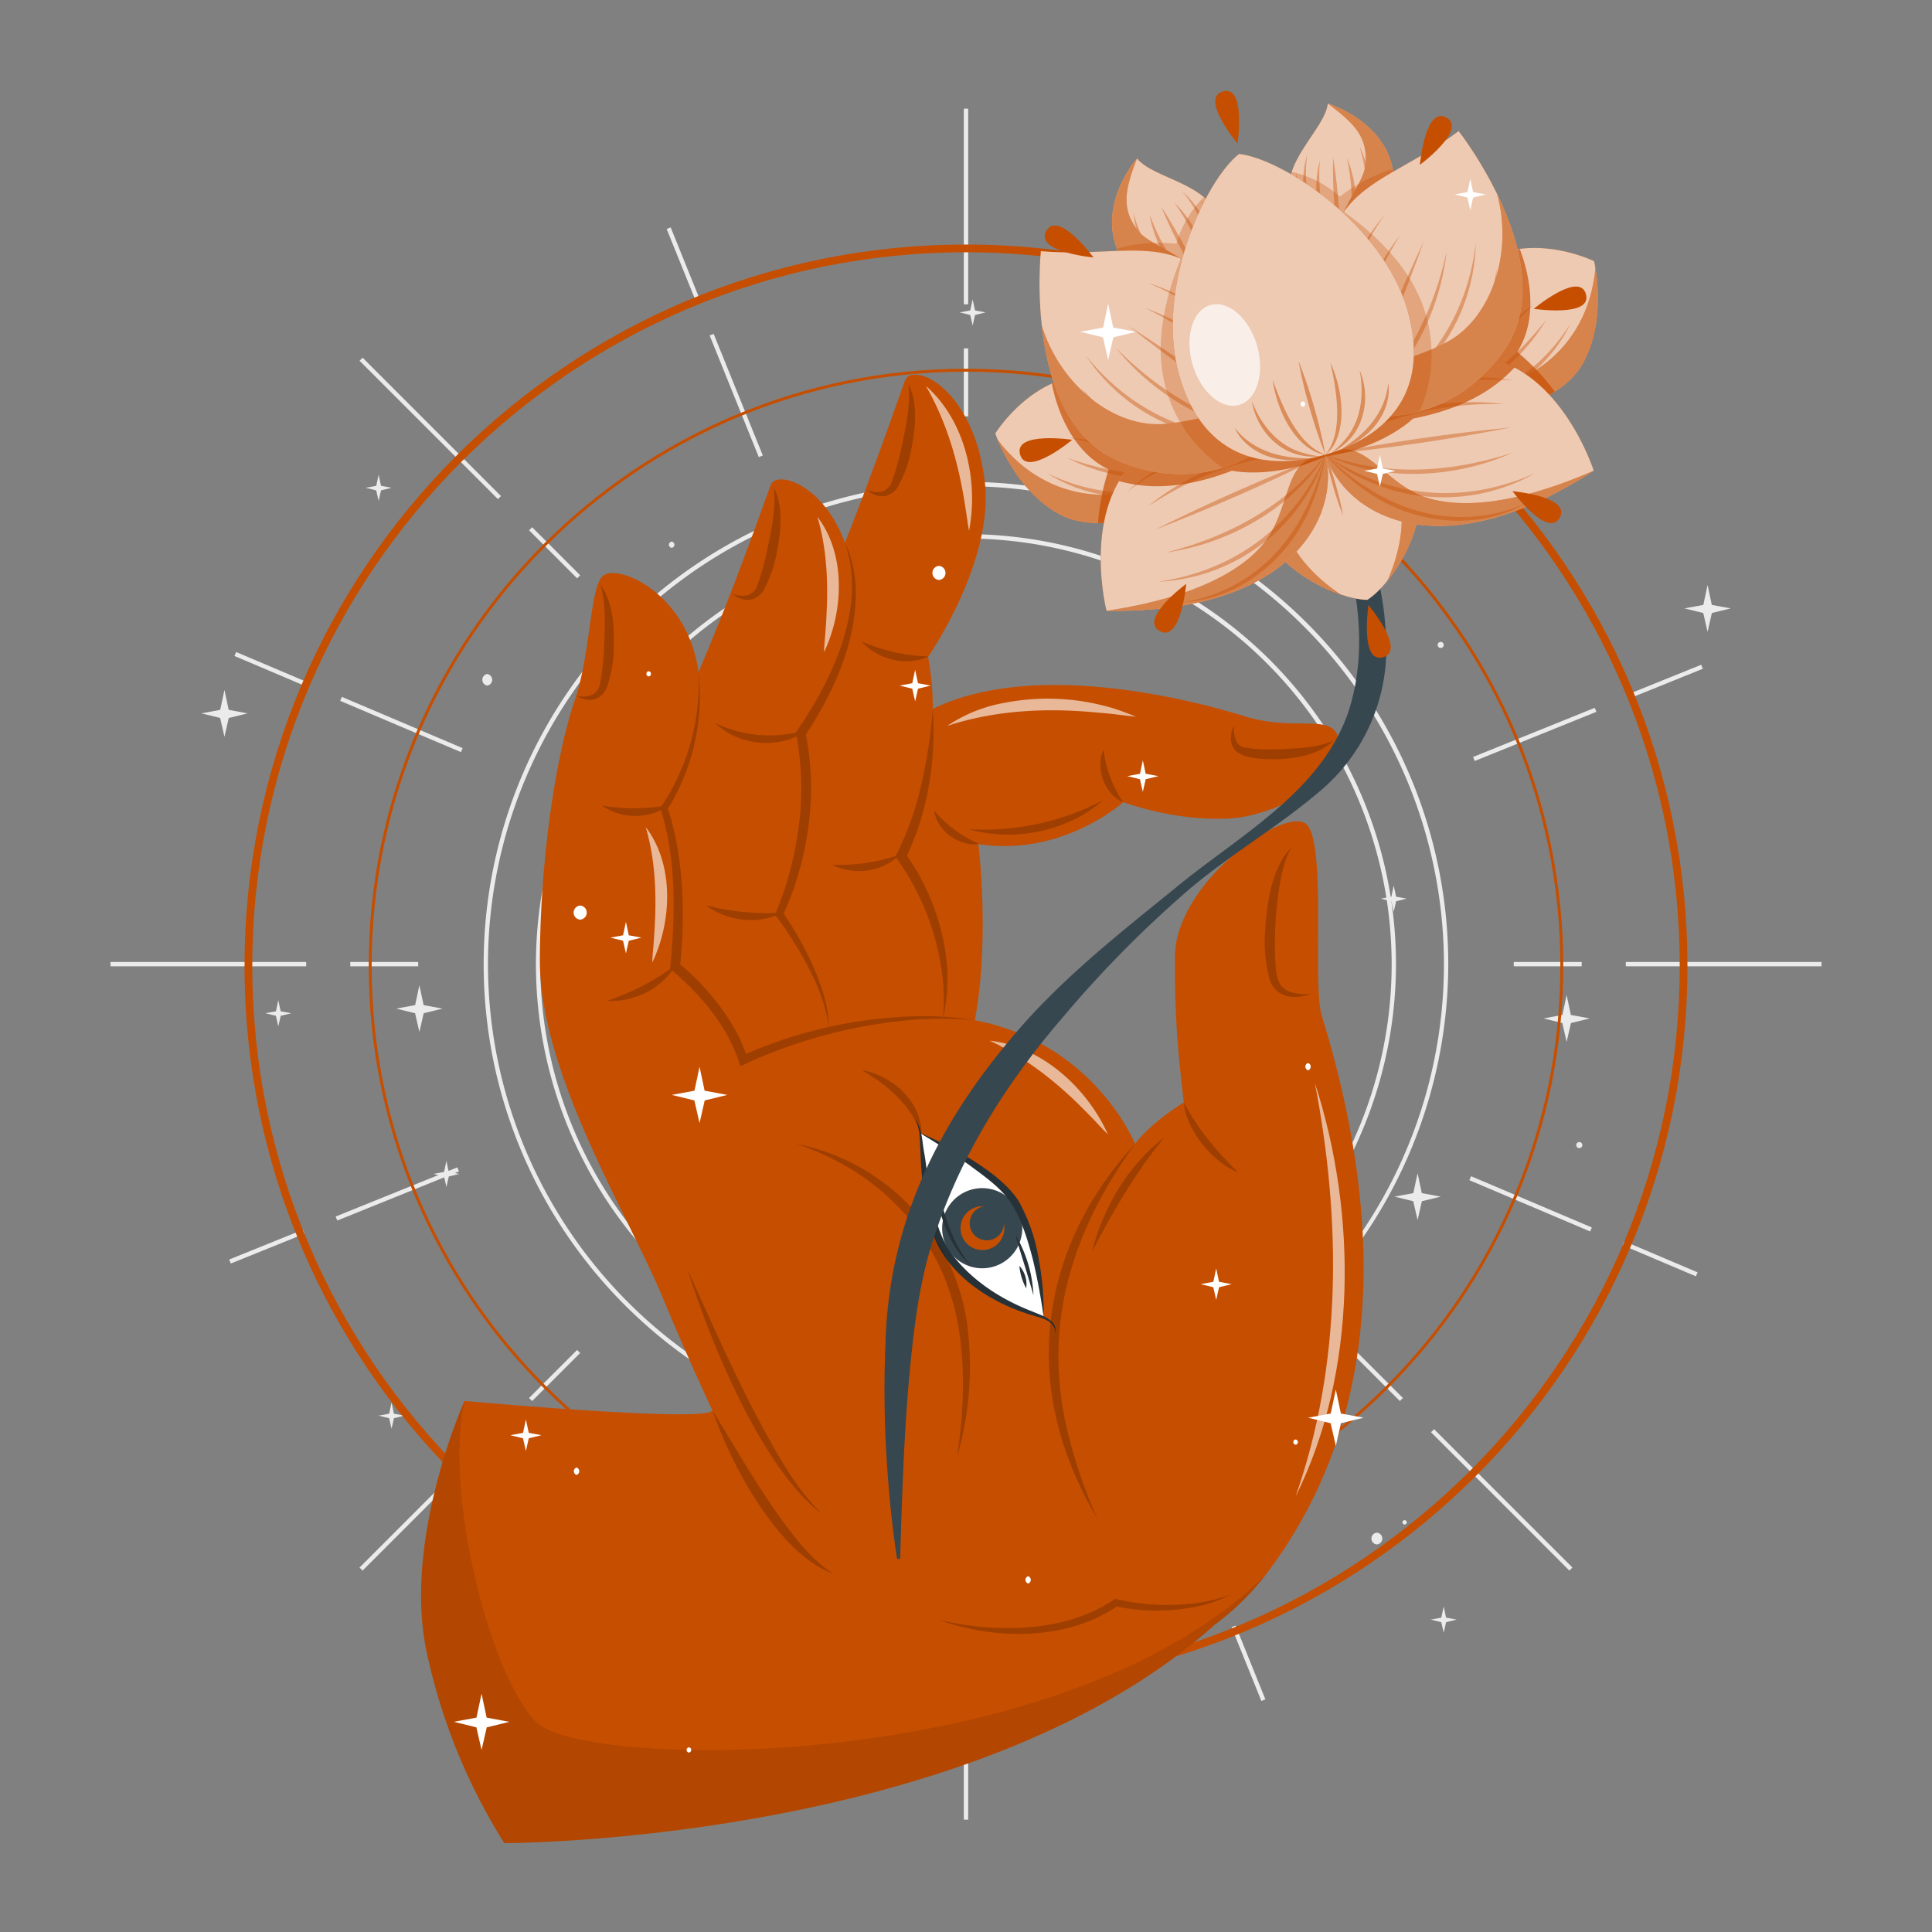 <svg xmlns="http://www.w3.org/2000/svg" viewBox="0 0 500 500"><rect x="0" y="0" width="500" height="500" fill="#808080" stroke="none"/><g id="freepik--background-complete--inject-445"><path d="M250,374.34A124.82,124.82,0,1,1,374.81,249.52,125,125,0,0,1,250,374.34Zm0-248.51A123.7,123.7,0,1,0,373.69,249.52,123.83,123.83,0,0,0,250,125.83Z" style="fill:#ebebeb"></path><path d="M250,360.81A111.29,111.29,0,1,1,361.28,249.52,111.41,111.41,0,0,1,250,360.81Zm0-221.45A110.17,110.17,0,1,0,360.16,249.52,110.28,110.28,0,0,0,250,139.36Z" style="fill:#ebebeb"></path><rect x="176.34" y="58.3" width="1.12" height="20.59" transform="translate(-12.81 71.26) rotate(-22)" style="fill:#ebebeb"></rect><rect x="189.97" y="85.36" width="1.12" height="33.96" transform="translate(-24.46 78.83) rotate(-22)" style="fill:#ebebeb"></rect><rect x="69.81" y="162.98" width="1.12" height="20.59" transform="translate(-116.62 170.35) rotate(-67)" style="fill:#ebebeb"></rect><rect x="103.32" y="170.52" width="1.12" height="33.96" transform="translate(-109.3 209.86) rotate(-67)" style="fill:#ebebeb"></rect><rect x="58.78" y="322.06" width="20.59" height="1.12" transform="translate(-115.83 49.37) rotate(-22)" style="fill:#ebebeb"></rect><rect x="85.84" y="308.43" width="33.96" height="1.12" transform="translate(-108.26 61.02) rotate(-22)" style="fill:#ebebeb"></rect><rect x="163.46" y="428.59" width="20.59" height="1.12" transform="translate(-289.17 421.41) rotate(-67)" style="fill:#ebebeb"></rect><rect x="171" y="395.09" width="33.96" height="1.12" transform="translate(-249.67 414.09) rotate(-67)" style="fill:#ebebeb"></rect><rect x="322.54" y="420.16" width="1.12" height="20.59" transform="translate(-137.72 152.38) rotate(-22)" style="fill:#ebebeb"></rect><rect x="308.91" y="379.73" width="1.12" height="33.96" transform="translate(-126.08 144.82) rotate(-22)" style="fill:#ebebeb"></rect><rect x="429.07" y="315.48" width="1.12" height="20.59" transform="translate(-38.11 593.96) rotate(-67)" style="fill:#ebebeb"></rect><rect x="395.56" y="294.57" width="1.12" height="33.96" transform="translate(-45.44 554.45) rotate(-67)" style="fill:#ebebeb"></rect><rect x="420.64" y="175.86" width="20.59" height="1.12" transform="translate(-34.71 174.27) rotate(-22)" style="fill:#ebebeb"></rect><rect x="380.21" y="189.5" width="33.96" height="1.12" transform="translate(-42.28 162.63) rotate(-22)" style="fill:#ebebeb"></rect><rect x="315.95" y="69.34" width="20.59" height="1.12" transform="translate(134.43 342.9) rotate(-67)" style="fill:#ebebeb"></rect><rect x="295.05" y="102.84" width="33.96" height="1.12" transform="translate(94.93 350.22) rotate(-67)" style="fill:#ebebeb"></rect><rect x="249.44" y="28.12" width="1.12" height="50.64" style="fill:#ebebeb"></rect><rect x="249.44" y="90.17" width="1.12" height="17.58" style="fill:#ebebeb"></rect><rect x="110.79" y="85.55" width="1.12" height="50.64" transform="translate(-45.78 111.21) rotate(-45)" style="fill:#ebebeb"></rect><rect x="142.98" y="134.27" width="1.12" height="17.58" transform="translate(-59.12 143.4) rotate(-45)" style="fill:#ebebeb"></rect><rect x="28.6" y="248.96" width="50.64" height="1.12" style="fill:#ebebeb"></rect><rect x="90.65" y="248.96" width="17.58" height="1.12" style="fill:#ebebeb"></rect><rect x="86.03" y="387.61" width="50.64" height="1.12" transform="translate(-241.87 192.43) rotate(-45)" style="fill:#ebebeb"></rect><rect x="134.75" y="355.42" width="17.58" height="1.12" transform="translate(-209.68 205.76) rotate(-45)" style="fill:#ebebeb"></rect><rect x="249.44" y="420.29" width="1.12" height="50.64" style="fill:#ebebeb"></rect><rect x="249.44" y="391.29" width="1.12" height="17.58" style="fill:#ebebeb"></rect><rect x="388.09" y="362.85" width="1.12" height="50.64" transform="translate(-160.65 388.51) rotate(-45)" style="fill:#ebebeb"></rect><rect x="355.9" y="347.19" width="1.12" height="17.58" transform="translate(-147.31 356.32) rotate(-45)" style="fill:#ebebeb"></rect><rect x="420.76" y="248.96" width="50.64" height="1.12" style="fill:#ebebeb"></rect><rect x="391.76" y="248.96" width="17.58" height="1.12" style="fill:#ebebeb"></rect><rect x="363.33" y="110.31" width="50.64" height="1.12" transform="translate(35.44 307.29) rotate(-45)" style="fill:#ebebeb"></rect><rect x="347.67" y="142.5" width="17.58" height="1.12" transform="translate(3.24 293.96) rotate(-45)" style="fill:#ebebeb"></rect><circle cx="250" cy="249.52" r="2.55" style="fill:#ebebeb"></circle><polygon points="399.46 263.57 404.35 262.67 405.44 257.51 406.54 262.67 411.43 263.57 406.56 264.76 405.44 269.64 404.33 264.76 399.46 263.57" style="fill:#ebebeb"></polygon><polygon points="140.5 372.43 145.39 371.52 146.49 366.37 147.58 371.52 152.47 372.43 147.6 373.62 146.49 378.5 145.37 373.62 140.5 372.43" style="fill:#ebebeb"></polygon><polygon points="52.1 184.61 56.99 183.71 58.09 178.55 59.18 183.71 64.07 184.62 59.2 185.81 58.09 190.68 56.97 185.81 52.1 184.61" style="fill:#ebebeb"></polygon><polygon points="435.93 157.45 440.82 156.55 441.92 151.39 443.01 156.55 447.9 157.45 443.03 158.65 441.92 163.52 440.8 158.65 435.93 157.45" style="fill:#ebebeb"></polygon><polygon points="360.88 309.68 365.77 308.78 366.87 303.62 367.96 308.78 372.85 309.69 367.98 310.88 366.87 315.75 365.75 310.88 360.88 309.68" style="fill:#ebebeb"></polygon><polygon points="102.55 261.03 107.44 260.12 108.54 254.97 109.63 260.12 114.53 261.03 109.65 262.22 108.54 267.09 107.42 262.22 102.55 261.03" style="fill:#ebebeb"></polygon><polygon points="112.19 303.8 114.92 303.3 115.53 300.42 116.14 303.3 118.88 303.81 116.15 304.47 115.53 307.19 114.91 304.47 112.19 303.8" style="fill:#ebebeb"></polygon><polygon points="370.28 419.15 373.01 418.64 373.63 415.76 374.24 418.64 376.97 419.15 374.25 419.82 373.63 422.54 373 419.82 370.28 419.15" style="fill:#ebebeb"></polygon><polygon points="248.37 80.85 251.1 80.34 251.72 77.46 252.33 80.34 255.06 80.85 252.34 81.52 251.72 84.24 251.09 81.52 248.37 80.85" style="fill:#ebebeb"></polygon><polygon points="97.99 366.37 100.72 365.86 101.33 362.98 101.94 365.86 104.68 366.37 101.96 367.03 101.33 369.76 100.71 367.03 97.99 366.37" style="fill:#ebebeb"></polygon><polygon points="94.64 126.24 97.38 125.73 97.99 122.85 98.6 125.73 101.33 126.24 98.61 126.91 97.99 129.63 97.36 126.91 94.64 126.24" style="fill:#ebebeb"></polygon><polygon points="357.35 232.57 360.08 232.07 360.69 229.18 361.31 232.07 364.04 232.57 361.32 233.24 360.69 235.96 360.07 233.24 357.35 232.57" style="fill:#ebebeb"></polygon><polygon points="68.68 262.22 71.41 261.72 72.02 258.83 72.64 261.72 75.37 262.23 72.65 262.89 72.02 265.61 71.4 262.89 68.68 262.22" style="fill:#ebebeb"></polygon><path d="M379.74,104.33a.8.8,0,0,0,0-1.59A.8.8,0,0,0,379.74,104.33Z" style="fill:#ebebeb"></path><path d="M408.72,297.14a.79.79,0,0,0,0-1.58A.79.79,0,0,0,408.72,297.14Z" style="fill:#ebebeb"></path><path d="M173.83,141.77a.8.8,0,0,0,0-1.59A.8.8,0,0,0,173.83,141.77Z" style="fill:#ebebeb"></path><path d="M372.85,167.7a.79.79,0,0,0,0-1.58A.79.79,0,0,0,372.85,167.7Z" style="fill:#ebebeb"></path><path d="M327.38,221.25a.56.56,0,0,0,0-1.12A.56.56,0,0,0,327.38,221.25Z" style="fill:#ebebeb"></path><path d="M266.63,115.16a.56.56,0,0,0,0-1.12A.56.56,0,0,0,266.63,115.16Z" style="fill:#ebebeb"></path><path d="M363.51,394.54a.56.56,0,0,0,0-1.12A.56.56,0,0,0,363.51,394.54Z" style="fill:#ebebeb"></path><path d="M126.1,177.43a1.52,1.52,0,0,0,0-3A1.52,1.52,0,0,0,126.1,177.43Z" style="fill:#ebebeb"></path><path d="M356.33,399.7a1.53,1.53,0,0,0,0-3.05A1.53,1.53,0,0,0,356.33,399.7Z" style="fill:#ebebeb"></path></g><g id="freepik--Circles--inject-445"><path d="M250,436.71C147.05,436.71,63.29,353,63.29,250S147.05,63.29,250,63.29,436.71,147.05,436.71,250,353,436.71,250,436.71Zm0-371.42C148.15,65.29,65.29,148.15,65.29,250S148.15,434.71,250,434.71,434.71,351.85,434.71,250,351.85,65.29,250,65.29Z" style="fill:#C64E00"></path><path d="M250,404.57c-85.23,0-154.57-69.34-154.57-154.57S164.77,95.43,250,95.43,404.57,164.77,404.57,250,335.23,404.57,250,404.57Zm0-308.39c-84.82,0-153.82,69-153.82,153.82s69,153.82,153.82,153.82,153.82-69,153.82-153.82S334.82,96.18,250,96.18Z" style="fill:#C64E00"></path></g><g id="freepik--Hand--inject-445"><path d="M184.39,365c-1.12,3.29-64.19-2.44-64.19-2.44s-16.06,35.83-9.75,65.07A152.38,152.38,0,0,0,130.52,477s120.49.13,183.66-56.35L184.39,365" style="fill:#C64E00"></path><path d="M204.19,271.77s6.51-63.46,28.51-82.57,65.28-11.29,89.52-3.8c13.74,4.25,23.46-1.54,24.39,6.83s-15.09,19-29,19.63-26.9-4.26-26.9-4.26-15.81,14.26-37.51,10.85c0,0,3.44,27.28-1.69,49.29Z" style="fill:#C64E00"></path><path d="M243,267s7.16-22.94-9.76-45.4c0,0,12-24.21,6.95-51.61,0,0,17.28-24.86,14.65-45.7C251.73,99.91,236,93.53,234.19,98.53s-16.17,46.8-28.13,71c-13.76,27.83-13.85,46.85-10.9,68.24s13.52,43.71,13.52,43.71Z" style="fill:#C64E00"></path><path d="M212.66,277.25c5.58-12.61-2.07-25.83-10.95-40.71,0,0,11.36-22.12,5.58-46.71,0,0,16.61-22.82,13.43-41.55C217,126.39,201.09,121,199.43,125.56s-14.93,42.59-26.24,64.69c-13,25.41-12.61,42.57-9.09,61.79s14.67,39.09,14.67,39.09Z" style="fill:#C64E00"></path><path d="M202,400.2c26,45.78,96.22,45.88,125.64,7.24,31.62-41.54,30-94,14.47-144.45-2.56-8.31,1.24-44.43-3.93-49.6s-33.89,14.67-34.1,34.1,1.66,31.41,2.28,37.82c0,0-8.48,5.16-12.61,10.74,0,0-22.73-57-101.47-21.7a81.85,81.85,0,0,0-17.56-24.17s2.68-23.77-2.89-40.92c0,0,12.39-19.22,8.47-38s-21.49-25.83-24.59-21.9-2.9,20-7,32-8.77,37-9,66.6,22.82,66.07,32.12,88.6S194.55,387.08,202,400.2Z" style="fill:#C64E00"></path><path d="M238.13,293.23c1,5.54-.29,22,7.6,32.14S270.1,341,270.1,341s-.62-22.49-8-30.46S238.13,293.23,238.13,293.23Z" style="fill:#fff"></path><path d="M264.23,320.48a10.37,10.37,0,1,1-7.4-12.65A10.36,10.36,0,0,1,264.23,320.48Z" style="fill:#37474f"></path><path d="M259.81,316.69a5.67,5.67,0,1,1-5.09-4.5,4.43,4.43,0,1,0,5.09,4.5Z" style="fill:#C64E00"></path><path d="M236.78,289.6c1.9,2.47,1.85,5.75,2.39,8.69s.79,6,1.27,8.93c1,5.74,2.17,11.81,5.42,16.68,5.18,7.2,12.95,12.27,21.21,15.47,2.57,1.11,6.75,2.19,6.06,5.84.18-3.57-3.81-4.09-6.39-4.95-11.49-3.5-23.27-11.51-26.16-23.82a90.27,90.27,0,0,1-2.35-18.06c-.25-3,.08-6.1-1.45-8.78Z" style="fill:#263238"></path><path d="M238.13,293.23a88.24,88.24,0,0,1,13.74,7.14c4.4,2.86,8.73,5.93,11.73,10.42a46.14,46.14,0,0,1,5.17,14.77A75.5,75.5,0,0,1,270.1,341a148.79,148.79,0,0,0-2.81-15.1c-1.26-4.84-2.75-9.81-5.34-14.07s-7-7.25-10.93-10.19c-4.15-3-8.48-5.72-12.89-8.39Z" style="fill:#263238"></path><path d="M241.12,300.63c2.08,8.27,3.42,17.08,8.22,24.31a19.85,19.85,0,0,0,2.24,2.94c-7.7-6.7-9.43-17.61-10.46-27.25Z" style="fill:#263238"></path><path d="M262.74,319.46a33.85,33.85,0,0,1,4.72,15.76c-1.47-5.31-3.2-10.44-4.72-15.76Z" style="fill:#263238"></path><path d="M263.82,327.6a7.16,7.16,0,0,1,1.76,5.8,14.34,14.34,0,0,1-1.76-5.8Z" style="fill:#263238"></path><g style="opacity:0.2"><path d="M293.77,296.05c-15.87,21.81-23.8,45.7-17.9,72.59a128.83,128.83,0,0,0,8.19,24.54,103.62,103.62,0,0,1-5.93-11.65c-13.08-30.15-6.5-61.64,15.64-85.48Z"></path><path d="M206.15,296.05a55.38,55.38,0,0,1,44.45,49.28,84.07,84.07,0,0,1-2.91,31.73c1.64-11,2.18-22.07.46-33-3.74-23.35-19.78-40.61-42-48Z"></path><path d="M334.27,219.18c-1.93,3.39-2.65,7.19-3.29,11a97.84,97.84,0,0,0-1,17.18c.25,3.39-.07,7.85,3.7,9.25a11.29,11.29,0,0,0,5.58.51,9.93,9.93,0,0,1-6,.7,6.3,6.3,0,0,1-4.68-4.33,37.36,37.36,0,0,1-1.21-11.94c.45-7.49,1.56-16.68,6.89-22.35Z"></path><path d="M155.36,151.28c3.53,4.91,3.67,11.5,3.47,17.33a33.23,33.23,0,0,1-1.64,8.89,5.1,5.1,0,0,1-3.48,3.51,5.89,5.89,0,0,1-4.5-.94,6.43,6.43,0,0,0,4.08-.26,3.88,3.88,0,0,0,2-2.91,64.4,64.4,0,0,0,1-8.45c.23-5.75.68-11.53-.89-17.17Z"></path><path d="M200.27,126.21c2.68,5.42,1.74,11.94.6,17.66a32.93,32.93,0,0,1-3.07,8.51,5.06,5.06,0,0,1-4,2.89,5.83,5.83,0,0,1-4.28-1.65,6.39,6.39,0,0,0,4.06.4,3.83,3.83,0,0,0,2.42-2.55,64,64,0,0,0,2.35-8.18c1.16-5.63,2.55-11.26,1.92-17.08Z"></path><path d="M345.13,191.65c-4.69,4.6-13.14,5.2-19.39,4.67-2.83-.32-6.56-.94-7.11-4.37a6.56,6.56,0,0,1,.74-4.11,7.8,7.8,0,0,0,.48,3.75,3.06,3.06,0,0,0,2.38,1.91c5,.78,10.28.4,15.32,0a26.69,26.69,0,0,0,7.58-1.81Z"></path><path d="M235.1,99.36c2.68,5.42,1.74,11.94.6,17.66a32.86,32.86,0,0,1-3.07,8.5,5.11,5.11,0,0,1-4,2.9,5.89,5.89,0,0,1-4.29-1.65,6.42,6.42,0,0,0,4.07.4,3.87,3.87,0,0,0,2.42-2.55,66.11,66.11,0,0,0,2.35-8.18c1.16-5.63,2.55-11.27,1.92-17.08Z"></path><path d="M180.77,173.94a55.68,55.68,0,0,1-8.19,35.8l.08-.81A40.79,40.79,0,0,1,174.2,214c2.88,11.83,3,24.24,1.78,36.31l-.46-1.12a62,62,0,0,1,14.92,17.61,36.47,36.47,0,0,1,3,7.22l-1.63-.71A118.09,118.09,0,0,1,236.87,263a85.94,85.94,0,0,1,15.38,1,100.73,100.73,0,0,0-15.34-.13,129.4,129.4,0,0,0-37.12,8.53c-2.8,1.07-5.55,2.26-8.19,3.58-2.95-10.14-10.23-18.57-18.17-25.27,1.33-13.64,1.7-27.92-2.4-41.13l-.16-.46.24-.35a57.46,57.46,0,0,0,9.66-34.84Z"></path><path d="M218.67,140.47c3.91,8.06,3.24,17.61,1,26.07s-6.59,16.67-11.4,24l.18-1a72.47,72.47,0,0,1,.78,24.22,79.23,79.23,0,0,1-6.65,23.19l-.11-1a89.09,89.09,0,0,1,8.09,14.37c2.14,5,4,10.37,3.92,15.88-.5-5.44-2.57-10.54-5-15.34a100.3,100.3,0,0,0-8.91-14.16,86.44,86.44,0,0,0,6.2-23.25,75,75,0,0,0-.69-23.31l-.12-.54.3-.46c9.22-13.38,18.22-32.33,12.41-48.66Z"></path><path d="M241.4,183.68c.83,13.1-1.19,26.64-7.05,38.48l-.13-1.38a58.38,58.38,0,0,1,10.94,30.12,47,47,0,0,1-1.08,12.48l.11-2.77c.13-1.53,0-3.93-.05-5.49a65.77,65.77,0,0,0-11.94-32.77l-.48-.67.36-.7a76.76,76.76,0,0,0,5.82-15.73,130.72,130.72,0,0,0,3.5-21.57Z"></path><path d="M184.39,365c5.45,8.92,11.64,19.65,17.72,28.06,3.89,5.29,7.9,10.61,13.55,14.22-14.19-5-26.71-28.59-31.27-42.28Z"></path><path d="M223.07,276.94c7.9,1.39,15.66,8.32,15.4,16.77-2.58-7.67-8.59-12.69-15.4-16.77Z"></path><path d="M243,419.22c14.53,3.43,32.5,3.41,45.24-5.2l.36-.26.43.11a57.4,57.4,0,0,0,22.35.74,42.77,42.77,0,0,0,7.31-2,35.46,35.46,0,0,1-7.14,2.74,50.67,50.67,0,0,1-23,.31l.79-.15c-13.05,9.14-31.84,9-46.36,3.7Z"></path><path d="M177.8,328.22c6.26,13.9,12.39,27.85,19.6,41.28,4.39,7.93,8.82,16.08,15.45,22.4-15.65-11.58-29.23-45-35-63.68Z"></path><path d="M306.38,285.31c3.54,6.83,8.53,12.69,14,18.08-6.54-2.54-13.48-11-14-18.08Z"></path><path d="M301.34,294.35c-7.48,9.08-13.33,19.18-18.73,29.6,2.87-11.43,9.31-22.39,18.73-29.6Z"></path><path d="M250.71,214.6a66.41,66.41,0,0,0,34.73-7.49c-9.21,8.15-23,10.8-34.73,7.49Z"></path><path d="M185,187.06a32.3,32.3,0,0,0,24.35,1.62c-7,5.4-18,4.58-24.35-1.62Z"></path><path d="M182.69,234.29a63.41,63.41,0,0,0,19.78,1.91c-6.16,3.21-14.29,2.24-19.78-1.91Z"></path><path d="M157.12,259a63.46,63.46,0,0,0,17.65-9.15c-3.43,6-10.78,9.64-17.65,9.15Z"></path><path d="M155.76,208.47a48.4,48.4,0,0,0,17.35-.14c-4.86,3.8-12.39,3.71-17.35.14Z"></path><path d="M223,166a45.89,45.89,0,0,0,17.29,3.88c-5.7,2.69-13.2.85-17.29-3.88Z"></path><path d="M215.33,223.77a45.85,45.85,0,0,0,17.54-2.62c-4.36,4.56-12,5.56-17.54,2.62Z"></path><path d="M241.7,209.68a31.35,31.35,0,0,0,11.67,8.72c-5.32.8-10.85-3.45-11.67-8.72Z"></path><path d="M285.58,194a31.42,31.42,0,0,0,5.11,13.66c-4.91-2.21-7.26-8.77-5.11-13.66Z"></path></g><path d="M327.66,407.44a65.54,65.54,0,0,1-13.49,13.18C251,477.1,130.52,477,130.52,477a152.38,152.38,0,0,1-20.07-49.31c-6.23-28.86,9.33-64.14,9.74-65.05-5.26,23.69,6.41,70.5,18.53,83,9.7,10,91.16,13,150.36-13a146.4,146.4,0,0,0,23.31-12.71A105.47,105.47,0,0,0,327.66,407.44Z" style="opacity:0.1"></path><g style="opacity:0.6"><path d="M256.14,269.32c13.45,1.48,25.22,12.24,30.61,24.28-1.76-1.7-3.47-3.68-5.2-5.39-7.39-7.64-15.72-14.33-25.41-18.89Z" style="fill:#fff"></path><path d="M239.68,99.93c10.16,8.94,13.61,24.5,11.11,37.46-.46-2.41-.73-5-1.16-7.41-1.66-10.49-4.64-20.76-9.95-30Z" style="fill:#fff"></path><path d="M167.14,214.09c7.38,9.66,6.75,24.39,1.68,35,0-1.54.2-3,.31-4.51.82-10.22.92-20.52-2-30.47Z" style="fill:#fff"></path><path d="M211.58,133.79c7.38,9.67,6.75,24.39,1.68,35,0-1.54.2-3,.31-4.5.82-10.23.92-20.53-2-30.48Z" style="fill:#fff"></path><path d="M245.25,187.78a38.56,38.56,0,0,1,14.6-5.87,58.77,58.77,0,0,1,28.22,1.39c2,.64,4,1.38,5.91,2.18-3-.27-6.27-.8-9.28-1-13.22-1.34-26.72-.81-39.45,3.35Z" style="fill:#fff"></path><path d="M340.28,280.25c11,33.75,11.05,74.93-5,107.07,12.09-34.32,11.84-71.66,5-107.07Z" style="fill:#fff"></path></g><polygon points="117.44 445.6 123.31 444.52 124.63 438.32 125.94 444.52 131.82 445.61 125.97 447.04 124.63 452.89 123.29 447.04 117.44 445.6" style="fill:#fff"></polygon><polygon points="338.52 366.9 344.39 365.82 345.71 359.62 347.02 365.82 352.89 366.9 347.04 368.33 345.71 374.19 344.37 368.33 338.52 366.9" style="fill:#fff"></polygon><polygon points="173.85 283.36 179.73 282.27 181.04 276.08 182.35 282.27 188.23 283.36 182.38 284.79 181.04 290.64 179.7 284.79 173.85 283.36" style="fill:#fff"></polygon><polygon points="291.74 200.86 295.03 200.25 295.76 196.79 296.5 200.25 299.78 200.86 296.51 201.66 295.76 204.93 295.01 201.66 291.74 200.86" style="fill:#fff"></polygon><polygon points="157.97 242.66 161.25 242.05 161.99 238.59 162.72 242.05 166.01 242.66 162.74 243.46 161.99 246.73 161.24 243.46 157.97 242.66" style="fill:#fff"></polygon><polygon points="310.73 332.33 314.01 331.73 314.75 328.26 315.48 331.73 318.76 332.34 315.49 333.14 314.75 336.41 314 333.14 310.73 332.33" style="fill:#fff"></polygon><polygon points="232.82 177.43 236.1 176.82 236.84 173.35 237.57 176.82 240.85 177.43 237.58 178.23 236.84 181.5 236.09 178.23 232.82 177.43" style="fill:#fff"></polygon><polygon points="132.08 371.43 135.37 370.82 136.1 367.36 136.84 370.82 140.12 371.43 136.85 372.23 136.1 375.5 135.35 372.23 132.08 371.43" style="fill:#fff"></polygon><path d="M266.08,409.82a1,1,0,0,0,0-1.9A1,1,0,0,0,266.08,409.82Z" style="fill:#fff"></path><path d="M149.21,381.71a1,1,0,0,0,0-1.91A1,1,0,0,0,149.21,381.71Z" style="fill:#fff"></path><path d="M338.52,277a1,1,0,0,0,0-1.9A1,1,0,0,0,338.52,277Z" style="fill:#fff"></path><path d="M167.88,175.06a.68.68,0,0,0,0-1.35A.68.68,0,0,0,167.88,175.06Z" style="fill:#fff"></path><path d="M335.3,373.89a.68.68,0,0,0,0-1.35A.68.68,0,0,0,335.3,373.89Z" style="fill:#fff"></path><path d="M178.29,453.56a.68.68,0,0,0,0-1.35A.68.68,0,0,0,178.29,453.56Z" style="fill:#fff"></path><path d="M150.15,238a1.83,1.83,0,0,0,0-3.65A1.83,1.83,0,0,0,150.15,238Z" style="fill:#fff"></path><path d="M243,150.1a1.83,1.83,0,0,0,0-3.65A1.83,1.83,0,0,0,243,150.1Z" style="fill:#fff"></path></g><g id="freepik--Flower--inject-445"><path d="M334.75,102.45c12.05,17.54,23.07,40.33,23.9,61.89a48.17,48.17,0,0,1-17.76,41c-11.24,9.49-24.15,16.77-35.11,26.55A290.67,290.67,0,0,0,275.29,263c-14,16.21-25.77,34.47-32.74,54.78-3.66,10-5.36,20.57-6.5,31.16-2,18.08-2.53,36.19-3.1,54.48l-.77.06c-1.15-7.27-1.9-14.58-2.44-21.91a282.38,282.38,0,0,1-.6-33.17c.66-31.71,13.65-57.78,34-81.39,12-14,26.64-25.52,40.93-37.1,16.1-13.39,37.3-24.49,44.71-45.15,6.32-18.55,1.49-38.59-4.76-56.54-2.94-8.6-6.36-17-10-25.38l.68-.39Z" style="fill:#37474f"></path><path d="M327,136.67c-3.19-11.08,6-17.27,15.74-20.07s20.8-2.45,24,8.64-6.74,26.12-12.87,30C346.61,155.21,330.19,147.76,327,136.67Z" style="fill:#C64E00"></path><path d="M327,136.67c-3.19-11.08,6-17.27,15.74-20.07s20.8-2.45,24,8.64-6.74,26.12-12.87,30C346.61,155.21,330.19,147.76,327,136.67Z" style="fill:#fff;opacity:0.7"></path><g style="opacity:0.5"><path d="M347.58,133.4a86,86,0,0,1-2.78-8.3,85.48,85.48,0,0,1-2.05-8.5c1.08,2.67,2,5.53,2.78,8.29s1.55,5.67,2.05,8.51Z" style="fill:#C64E00"></path><path d="M352.14,130.27c-1.67-4.67-4.48-11.91-9.39-13.67a5.89,5.89,0,0,1,2.05.64c4.21,2.33,6.73,8.37,7.34,13Z" style="fill:#C64E00"></path><path d="M355.71,126.31c-1.5-3.86-4.14-7.43-8-9a16.29,16.29,0,0,0-3.94-1,10.22,10.22,0,0,1,4.13.43c4.08,1.3,7.09,5.33,7.78,9.58Z" style="fill:#C64E00"></path><path d="M358.71,121.69a14.38,14.38,0,0,0-10.24-5.54c-.9-.14-1.87-.15-2.77-.24a13.31,13.31,0,0,1,7.46.59,10,10,0,0,1,5.55,5.19Z" style="fill:#C64E00"></path><path d="M342.05,133.18c-1.95-4.27-3-10.74-.7-15a5.51,5.51,0,0,1,1.4-1.63c-3.23,4.1-1.77,11.72-.7,16.58Z" style="fill:#C64E00"></path><path d="M336.92,131.72c-1.67-4-1.27-9,1.5-12.25a10.38,10.38,0,0,1,3.27-2.57,16.67,16.67,0,0,0-2.8,3c-2.41,3.36-2.75,7.79-2,11.86Z" style="fill:#C64E00"></path><path d="M331.92,129.39a10.38,10.38,0,0,1,3.22-8.79,13.55,13.55,0,0,1,4.74-3c-.72.56-1.54,1.09-2.22,1.68a14.43,14.43,0,0,0-5.74,10.13Z" style="fill:#C64E00"></path></g><path d="M347,153.88h0c-7.83-2.67-17.59-8.92-20-17.21-3.19-11.08,6-17.27,15.74-20.07C321.71,131.32,337.12,147.35,347,153.88Z" style="fill:#C64E00"></path><path d="M347,153.88h0c-7.83-2.67-17.59-8.92-20-17.21-3.19-11.08,6-17.27,15.74-20.07C321.71,131.32,337.12,147.35,347,153.88Z" style="fill:#fff;opacity:0.3"></path><path d="M359,150.43h0c5.21-6.42,10.16-16.9,7.77-25.19-3.19-11.09-14.28-11.44-24-8.64C368.38,117.89,363.85,139.66,359,150.43Z" style="fill:#C64E00"></path><path d="M359,150.43h0c5.21-6.42,10.16-16.9,7.77-25.19-3.19-11.09-14.28-11.44-24-8.64C368.38,117.89,363.85,139.66,359,150.43Z" style="fill:#fff;opacity:0.3"></path><path d="M294.25,41S283,53.8,290.17,66.67s23,10.57,23,10.57,5.37-9.7,2.63-19.86S298.77,46.48,294.25,41Z" style="fill:#C64E00"></path><path d="M294.25,41S283,53.8,290.17,66.67s23,10.57,23,10.57,5.37-9.7,2.63-19.86S298.77,46.48,294.25,41Z" style="fill:#fff;opacity:0.7"></path><g style="opacity:0.4"><path d="M313.1,77.26A25.86,25.86,0,0,0,313.4,58a39.44,39.44,0,0,0-2.68-6.08,22.59,22.59,0,0,1,3.5,5.76c2.75,6.17,2.83,13.89-1.12,19.56Z" style="fill:#C64E00"></path><path d="M290.58,58.52A24.65,24.65,0,0,0,305.63,75a46.05,46.05,0,0,0,7.47,2.26,27.69,27.69,0,0,1-7.78-1.44c-7.57-2.41-14.06-9.21-14.74-17.3Z" style="fill:#C64E00"></path><path d="M305.76,49.32a26.12,26.12,0,0,1,8.39,24.28,17.64,17.64,0,0,1-1,3.66,33.32,33.32,0,0,0-7.34-27.94Z" style="fill:#C64E00"></path><path d="M293.22,54.64c1.95,7.69,6.24,14.57,12.9,19a32.84,32.84,0,0,0,7,3.63,19.35,19.35,0,0,1-3.84-1.11,25.6,25.6,0,0,1-16-21.51Z" style="fill:#C64E00"></path><path d="M303.84,52.39c5.61,5.35,9.49,13.67,9.5,21.46a24.33,24.33,0,0,1-.24,3.41c-.05-.57-.1-1.13-.14-1.69,0-1-.28-2.39-.39-3.35a49.66,49.66,0,0,0-8.73-19.83Z" style="fill:#C64E00"></path><path d="M297.49,55.44c3.12,8.52,8.14,16.49,15.61,21.82-8.33-3.9-14.09-12.9-15.61-21.82Z" style="fill:#C64E00"></path><path d="M300.56,53.56c2.45,3.68,4.68,7.7,6.77,11.59s4.12,8,5.77,12.11c-2.45-3.67-4.68-7.69-6.77-11.58s-4.11-8-5.77-12.12Z" style="fill:#C64E00"></path></g><path d="M313.18,77.24s-15.84,2.3-23-10.57S294.25,41,294.25,41c-3.12,8.19-4.13,12.82.12,18.54C298,64.45,312.26,67.09,313.18,77.24Z" style="fill:#C64E00"></path><path d="M313.18,77.24s-15.84,2.3-23-10.57S294.25,41,294.25,41c-3.12,8.19-4.13,12.82.12,18.54C298,64.45,312.26,67.09,313.18,77.24Z" style="fill:#fff;opacity:0.3"></path><path d="M315.81,57.38c2.74,10.15-2.63,19.86-2.63,19.86s-15.84,2.3-23-10.57a19.05,19.05,0,0,1-1.11-2.34,40.15,40.15,0,0,1,15.37-1.24A27.86,27.86,0,0,1,311.58,51,12.47,12.47,0,0,1,315.81,57.38Z" style="fill:#C64E00;opacity:0.3"></path><path d="M257.58,112.17s4.92,14.7,16.81,21,35.38-2,41-12.8a40.25,40.25,0,0,0-26.11-22.54C269.65,92.55,257.58,112.17,257.58,112.17Z" style="fill:#C64E00"></path><path d="M257.58,112.17s4.92,14.7,16.81,21,35.38-2,41-12.8a40.25,40.25,0,0,0-26.11-22.54C269.65,92.55,257.58,112.17,257.58,112.17Z" style="fill:#fff;opacity:0.7"></path><g style="opacity:0.4"><path d="M315.36,120.42a34.17,34.17,0,0,0-13-14,48.77,48.77,0,0,0-18.2-6.28,35.63,35.63,0,0,1,9.71,1.41c9.51,2.57,18.25,9.33,21.46,18.86Z" style="fill:#C64E00"></path><path d="M273.42,129.2c10.39,5,22.88,3.73,32.66-2.11a61.34,61.34,0,0,0,9.28-6.67,39.73,39.73,0,0,1-19.48,12c-7.51,1.77-15.87.89-22.46-3.25Z" style="fill:#C64E00"></path><path d="M276.68,103.45A39.54,39.54,0,0,1,312,116a29.91,29.91,0,0,1,3.33,4.44,39.87,39.87,0,0,0-3.73-4c-9.48-9.17-21.84-13.43-34.95-12.92Z" style="fill:#C64E00"></path><path d="M271.38,122.65c12.59,6,26.2,6.53,38.9.55a39.73,39.73,0,0,0,5.08-2.78,30,30,0,0,1-4.83,3.28,38.49,38.49,0,0,1-39.15-1Z" style="fill:#C64E00"></path><path d="M278.45,108.44c11.42-1.2,23.92,1.76,33.16,8.69a36.63,36.63,0,0,1,3.75,3.29c-1.34-1-2.66-2-4.07-2.83-9.75-6.19-21.37-8.85-32.84-9.15Z" style="fill:#C64E00"></path><path d="M276.17,118.48c10.92,3.92,22.9,5.64,34.33,3.2,1.64-.31,3.24-.8,4.86-1.26a35.92,35.92,0,0,1-8.41,2.71,48.82,48.82,0,0,1-30.78-4.65Z" style="fill:#C64E00"></path><path d="M276.81,113.26c6.41.73,13,1.88,19.38,3s12.93,2.51,19.17,4.13c-6.41-.73-13-1.87-19.38-3s-12.92-2.52-19.17-4.14Z" style="fill:#C64E00"></path></g><path d="M315.35,120.39c-5.58,10.81-29.06,19.13-41,12.8-9.5-5.05-14.56-15.46-16.2-19.43,10.95,14.45,26.36,16,35.76,13S309.9,119.27,315.35,120.39Z" style="fill:#C64E00"></path><path d="M315.35,120.39c-5.58,10.81-29.06,19.13-41,12.8-9.5-5.05-14.56-15.46-16.2-19.43,10.95,14.45,26.36,16,35.76,13S309.9,119.27,315.35,120.39Z" style="fill:#fff;opacity:0.3"></path><path d="M315.35,120.39c-4.28,8.3-19.14,15.14-31.18,15a57.31,57.31,0,0,1,2.76-13.87c-10.46-5.09-13.8-17.49-14.71-22.25a24.49,24.49,0,0,1,17-1.41A40.25,40.25,0,0,1,315.35,120.39Z" style="fill:#C64E00;opacity:0.7"></path><path d="M343,117.64c3.9,15.37-8.11,41.24-56.63,40.43,0,0-6.77-26.2,8.32-39.91C320.48,94.77,343,117.64,343,117.64Z" style="fill:#C64E00"></path><path d="M343,117.64c3.9,15.37-8.11,41.24-56.63,40.43,0,0-6.77-26.2,8.32-39.91C320.48,94.77,343,117.64,343,117.64Z" style="fill:#fff;opacity:0.7"></path><path d="M343,117.64c3.9,15.37-8.11,41.24-56.63,40.43,6.49-1,29.4-4.55,40.09-16.74C334.62,132.05,331.5,118.27,343,117.64Z" style="fill:#C64E00"></path><path d="M343,117.64c3.9,15.37-8.11,41.24-56.63,40.43,6.49-1,29.4-4.55,40.09-16.74C334.62,132.05,331.5,118.27,343,117.64Z" style="fill:#fff;opacity:0.3"></path><g style="opacity:0.4"><path d="M343,117.64a41.31,41.31,0,0,0-23-5.39,58.75,58.75,0,0,0-23,6.4A45.09,45.09,0,0,1,308,113.43c11.54-3.94,25-3.16,35,4.21Z" style="fill:#C64E00"></path><path d="M306.32,155.83a41.21,41.21,0,0,0,24.27-13.18c6.34-7,10.13-15.9,12.45-25a56.29,56.29,0,0,1-3.93,13.69c-5.52,13.22-18.21,23.75-32.79,24.5Z" style="fill:#C64E00"></path><path d="M291.7,127.26a49.58,49.58,0,0,1,44.83-11.77,36,36,0,0,1,6.51,2.15,55.94,55.94,0,0,0-26.83-1.5,59.08,59.08,0,0,0-24.51,11.12Z" style="fill:#C64E00"></path><path d="M299.68,150.56c17.09-2.44,31.45-11.5,40.17-26.51a46.11,46.11,0,0,0,3.19-6.41,44.22,44.22,0,0,1-6.46,12.85,48,48,0,0,1-36.9,20.07Z" style="fill:#C64E00"></path><path d="M297,131.12c10.83-9,25.77-14.73,39.93-14.16a43.24,43.24,0,0,1,6.12.68,63.72,63.72,0,0,0-10.7.16c-12.67,1.29-24.78,6.31-35.35,13.32Z" style="fill:#C64E00"></path><path d="M301.66,143c13.93-3.43,27.44-10.08,37.35-20.61,1.44-1.48,2.73-3.1,4-4.72a46.42,46.42,0,0,1-5.67,7.44c-9.22,9.71-22.49,16.09-35.71,17.89Z" style="fill:#C64E00"></path><path d="M298.68,137.19C313.09,130,328,123.41,343,117.64c-14.4,7.19-29.33,13.77-44.36,19.55Z" style="fill:#C64E00"></path></g><path d="M343,117.64c0,.17.09.35.13.53-13.87,6-24.28,3.65-24.28,3.65-16.28,6.28-25.85,3.55-29.27,2.69a26.57,26.57,0,0,1,5.11-6.35C320.48,94.77,343,117.64,343,117.64Z" style="fill:#C64E00;opacity:0.7"></path><path d="M269.37,65s-4.69,44.08,20.34,54.42,41.77-7,41.77-7,4.57-31.81-25.56-45.34C296.16,62.72,284.69,66.34,269.37,65Z" style="fill:#C64E00"></path><path d="M269.37,65s-4.69,44.08,20.34,54.42,41.77-7,41.77-7,4.57-31.81-25.56-45.34C296.16,62.72,284.69,66.34,269.37,65Z" style="fill:#fff;opacity:0.7"></path><g style="opacity:0.4"><path d="M331.48,112.45a41.54,41.54,0,0,0-7.11-22.53,58.74,58.74,0,0,0-17.23-16.48,45.06,45.06,0,0,1,10.08,6.74c9.26,7.9,15.48,19.91,14.26,32.27Z" style="fill:#C64E00"></path><path d="M279.89,100.37a41.19,41.19,0,0,0,23.72,14.14c9.26,1.88,18.85.59,27.87-2.06a56.3,56.3,0,0,1-13.79,3.61c-14.19,2-29.71-3.53-37.8-15.69Z" style="fill:#C64E00"></path><path d="M297,73.22a49.56,49.56,0,0,1,33,32.54,36.7,36.7,0,0,1,1.48,6.69,56.2,56.2,0,0,0-12.41-23.84A59,59,0,0,0,297,73.22Z" style="fill:#C64E00"></path><path d="M281,92c10.83,13.45,25.94,21.18,43.31,21a45.07,45.07,0,0,0,7.14-.53,44.1,44.1,0,0,1-14.35,1A48,48,0,0,1,281,92Z" style="fill:#C64E00"></path><path d="M296.38,79.73c13.25,4.72,25.83,14.66,32.56,27.11a46.34,46.34,0,0,1,2.54,5.61,65,65,0,0,0-5.6-9.12c-7.59-10.23-18.08-18.09-29.5-23.6Z" style="fill:#C64E00"></path><path d="M288.57,89.8c10.06,10.22,22.67,18.45,36.79,21.6,2,.48,4.06.76,6.12,1a46.2,46.2,0,0,1-9.3-1.07c-13.05-3-25.33-11.13-33.61-21.58Z" style="fill:#C64E00"></path><path d="M292,84.29c13.54,8.71,26.82,18.18,39.46,28.16-13.54-8.71-26.82-18.19-39.46-28.16Z" style="fill:#C64E00"></path></g><path d="M331.48,112.45s-16.73,17.32-41.77,7c-13.93-5.75-18.65-22-20.11-35.19,4.59,14.74,17.18,25,29,25.5S325,101,331.48,112.45Z" style="fill:#C64E00"></path><path d="M331.48,112.45s-16.73,17.32-41.77,7c-13.93-5.75-18.65-22-20.11-35.19,4.59,14.74,17.18,25,29,25.5S325,101,331.48,112.45Z" style="fill:#fff;opacity:0.3"></path><path d="M331.48,112.45a38,38,0,0,1-15,8.64A36.62,36.62,0,0,1,300.6,94.41c-1.22-11,3-22.62,5-27.44l.32.14C336,80.64,331.48,112.45,331.48,112.45Z" style="fill:#C64E00;opacity:0.3"></path><path d="M343.65,26.79s16.34,4.86,17.1,19.57-13.88,21.19-13.88,21.19-9.71-5.37-12.78-15.43S342.73,33.83,343.65,26.79Z" style="fill:#C64E00"></path><path d="M343.65,26.79s16.34,4.86,17.1,19.57-13.88,21.19-13.88,21.19-9.71-5.37-12.78-15.43S342.73,33.83,343.65,26.79Z" style="fill:#fff;opacity:0.7"></path><g style="opacity:0.4"><path d="M347,67.53c-6.36-2.72-10.39-9.29-11.35-16a22.41,22.41,0,0,1-.09-6.74,39.71,39.71,0,0,0,1,6.57A25.92,25.92,0,0,0,347,67.53Z" style="fill:#C64E00"></path><path d="M356.07,39.67c3.72,7.23,1.83,16.43-3.3,22.5A27.92,27.92,0,0,1,347,67.53a45.88,45.88,0,0,0,5.12-5.89,24.72,24.72,0,0,0,4-22Z" style="fill:#C64E00"></path><path d="M338.31,40A33.38,33.38,0,0,0,347,67.53,19.54,19.54,0,0,1,344.11,65a26.17,26.17,0,0,1-5.8-25Z" style="fill:#C64E00"></path><path d="M351.77,37.8a25.62,25.62,0,0,1-2.16,26.74,19.41,19.41,0,0,1-2.66,3,32.83,32.83,0,0,0,4-6.79c3.29-7.28,3.27-15.39.84-22.94Z" style="fill:#C64E00"></path><path d="M341.57,41.54A49.51,49.51,0,0,0,344.72,63c.24.51.81,1.8,1,2.3.39.72.82,1.52,1.19,2.26a24.7,24.7,0,0,1-2-2.76c-4.13-6.61-5.27-15.73-3.36-23.23Z" style="fill:#C64E00"></path><path d="M348.57,40.74c3.45,8.37,3.36,19-1.62,26.79,3.5-8.49,3.51-17.91,1.62-26.79Z" style="fill:#C64E00"></path><path d="M345,40.79c.77,4.34,1.19,8.92,1.54,13.33s.56,9,.43,13.41c-.78-4.35-1.2-8.92-1.55-13.33s-.55-9-.42-13.41Z" style="fill:#C64E00"></path></g><path d="M346.87,67.55s14.64-6.47,13.88-21.19-17.1-19.57-17.1-19.57c7,5.28,10.31,8.67,9.75,15.78C352.92,48.65,342.25,58.46,346.87,67.55Z" style="fill:#C64E00"></path><path d="M346.87,67.55s14.64-6.47,13.88-21.19-17.1-19.57-17.1-19.57c7,5.28,10.31,8.67,9.75,15.78C352.92,48.65,342.25,58.46,346.87,67.55Z" style="fill:#fff;opacity:0.3"></path><path d="M334.09,52.12c3.07,10.06,12.78,15.43,12.78,15.43s14.64-6.47,13.88-21.19a18.86,18.86,0,0,0-.31-2.56,40.18,40.18,0,0,0-13.68,7.11,27.77,27.77,0,0,0-12.46-6.42A12.39,12.39,0,0,0,334.09,52.12Z" style="fill:#C64E00;opacity:0.3"></path><path d="M412.54,67.59s3.63,15.06-3.08,26.75-31,17.11-41.5,10.91a40.22,40.22,0,0,1,10.15-33C391.88,57.38,412.54,67.59,412.54,67.59Z" style="fill:#C64E00"></path><path d="M412.54,67.59s3.63,15.06-3.08,26.75-31,17.11-41.5,10.91a40.22,40.22,0,0,1,10.15-33C391.88,57.38,412.54,67.59,412.54,67.59Z" style="fill:#fff;opacity:0.7"></path><g style="opacity:0.4"><path d="M368,105.28c-2.35-9.78,1.47-20.14,8.15-27.37a35.43,35.43,0,0,1,7.48-6.36,48.8,48.8,0,0,0-12.08,15A34.14,34.14,0,0,0,368,105.28Z" style="fill:#C64E00"></path><path d="M408.16,90.43c-3.38,7-10,12.21-17.3,14.69a39.57,39.57,0,0,1-22.89.16,60.77,60.77,0,0,0,11.41.72c11.38-.24,22.62-5.83,28.78-15.57Z" style="fill:#C64E00"></path><path d="M391.72,70.35C380.34,76.88,372.14,87.07,369,99.87a39.37,39.37,0,0,0-1,5.41,29.35,29.35,0,0,1,.46-5.53,39.54,39.54,0,0,1,23.29-29.4Z" style="fill:#C64E00"></path><path d="M406.41,83.8a38.52,38.52,0,0,1-32.61,21.7,29.86,29.86,0,0,1-5.83-.22,38.42,38.42,0,0,0,5.78-.34c13.93-1.69,25.2-9.35,32.66-21.14Z" style="fill:#C64E00"></path><path d="M392.87,75.52c-9.55,6.35-18,14.78-23,25.2-.74,1.48-1.33,3-1.94,4.56a35.4,35.4,0,0,1,1.43-4.78c4.14-10.78,13.16-19.92,23.47-25Z" style="fill:#C64E00"></path><path d="M400.14,82.81c-5.91,10-16,18.36-27.22,21.49a35,35,0,0,1-4.95,1c1.62-.46,3.23-.9,4.79-1.51,11-4,20.21-11.83,27.38-21Z" style="fill:#C64E00"></path><path d="M396.82,78.74c-4.43,4.68-9.31,9.29-14,13.69S373,101.26,368,105.28c4.42-4.69,9.31-9.29,14-13.69s9.77-8.83,14.81-12.85Z" style="fill:#C64E00"></path></g><path d="M368,105.26c10.47,6.19,34.79.76,41.5-10.92,5.37-9.34,4.12-20.84,3.4-25.08-1.6,18.07-13.86,27.52-23.38,30S372,101.41,368,105.26Z" style="fill:#C64E00"></path><path d="M368,105.26c10.47,6.19,34.79.76,41.5-10.92,5.37-9.34,4.12-20.84,3.4-25.08-1.6,18.07-13.86,27.52-23.38,30S372,101.41,368,105.26Z" style="fill:#fff;opacity:0.3"></path><path d="M368,105.26c8,4.75,24.26,2.65,34.38-3.88a57.68,57.68,0,0,0-9.7-10.28c6.15-9.87,2.38-22.15.63-26.67a24.47,24.47,0,0,0-15.16,7.86A40.25,40.25,0,0,0,368,105.26Z" style="fill:#C64E00;opacity:0.7"></path><path d="M343,117.64c4.87,15.1,28.79,30.62,69.46,4.16,0,0-8.19-25.8-28.26-29.39C350,86.28,343,117.64,343,117.64Z" style="fill:#C64E00"></path><path d="M343,117.64c4.87,15.1,28.79,30.62,69.46,4.16,0,0-8.19-25.8-28.26-29.39C350,86.28,343,117.64,343,117.64Z" style="fill:#fff;opacity:0.7"></path><path d="M343,117.64c4.87,15.1,28.79,30.62,69.46,4.16-6,2.6-27.32,11.77-42.86,7.11C357.83,125.37,353.15,112,343,117.64Z" style="fill:#C64E00"></path><path d="M343,117.64c4.87,15.1,28.79,30.62,69.46,4.16-6,2.6-27.32,11.77-42.86,7.11C357.83,125.37,353.15,112,343,117.64Z" style="fill:#fff;opacity:0.3"></path><g style="opacity:0.4"><path d="M343,117.64c4.58-11.57,15.57-19.39,27.44-22.19a45.26,45.26,0,0,1,12-1.38,58.67,58.67,0,0,0-22.86,6.78A41.4,41.4,0,0,0,343,117.64Z" style="fill:#C64E00"></path><path d="M394.45,130.48c-12.76,7.11-29.1,4.94-40.8-3.33A56.77,56.77,0,0,1,343,117.64c6.81,6.48,14.75,12,23.84,14.57a41.23,41.23,0,0,0,27.57-1.73Z" style="fill:#C64E00"></path><path d="M391.64,98.5c-13.78-1.17-27.23,1.93-38.54,10A53.41,53.41,0,0,0,343,117.64a36.8,36.8,0,0,1,4.37-5.28A49.59,49.59,0,0,1,391.64,98.5Z" style="fill:#C64E00"></path><path d="M397.27,122.48a48,48,0,0,1-41.93,2.61,44.27,44.27,0,0,1-12.3-7.45,44.94,44.94,0,0,0,6.11,3.73c15.37,8.09,32.34,8.13,48.12,1.11Z" style="fill:#C64E00"></path><path d="M389.21,104.59c-12.67-.32-25.6,1.86-37,7.5a64.64,64.64,0,0,0-9.15,5.55,44.62,44.62,0,0,1,4.83-3.83c11.68-8,27.39-11.09,41.34-9.22Z" style="fill:#C64E00"></path><path d="M391.56,117.11c-12.5,5.67-28,7.31-41.27,3.39a44.77,44.77,0,0,1-7.25-2.86c2,.68,3.91,1.37,5.92,1.85,14,3.66,29,2.11,42.6-2.38Z" style="fill:#C64E00"></path><path d="M391,110.63c-15.8,3.09-31.95,5.45-48,7,15.8-3.1,31.94-5.45,48-7Z" style="fill:#C64E00"></path></g><path d="M343,117.64l.18.51c14.91-2.32,22.5-9.81,22.5-9.81C382.85,105,389.5,97.62,392,95.07a26.65,26.65,0,0,0-7.71-2.66C350,86.28,343,117.64,343,117.64Z" style="fill:#C64E00;opacity:0.7"></path><path d="M377.49,33.91s27.39,34.84,11.68,56.91-39.09,16.28-39.09,16.28-20.77-24.52-2.45-52C353.57,46.21,365.21,43.17,377.49,33.91Z" style="fill:#C64E00"></path><path d="M377.49,33.91s27.39,34.84,11.68,56.91-39.09,16.28-39.09,16.28-20.77-24.52-2.45-52C353.57,46.21,365.21,43.17,377.49,33.91Z" style="fill:#fff;opacity:0.7"></path><g style="opacity:0.4"><path d="M350.08,107.1c-7.61-9.82-8.72-23.3-5.07-34.92a45.07,45.07,0,0,1,5-11.06,58.55,58.55,0,0,0-5.84,23.12,41.43,41.43,0,0,0,5.95,22.86Z" style="fill:#C64E00"></path><path d="M387.36,69.45c-.39,14.6-10.6,27.54-23.69,33.38a56.66,56.66,0,0,1-13.59,4.27c9.05-2.55,17.86-6.55,24.7-13.07a41.13,41.13,0,0,0,12.58-24.58Z" style="fill:#C64E00"></path><path d="M358.44,55.54a59.23,59.23,0,0,0-10.52,24.77,56.13,56.13,0,0,0,2.16,26.79,37,37,0,0,1-2.31-6.45,49.59,49.59,0,0,1,10.67-45.11Z" style="fill:#C64E00"></path><path d="M381.93,62.94a48,48,0,0,1-19.16,37.38,43.87,43.87,0,0,1-12.69,6.78,46.59,46.59,0,0,0,6.33-3.34c14.8-9.1,23.5-23.67,25.52-40.82Z" style="fill:#C64E00"></path><path d="M362.43,60.73C355.68,71.47,351,83.7,350,96.4a64.8,64.8,0,0,0,.1,10.7,46.26,46.26,0,0,1-.83-6.11c-.92-14.12,4.46-29.22,13.18-40.26Z" style="fill:#C64E00"></path><path d="M374.39,65.11c-1.47,13.25-7.53,26.69-17,36.14a46.7,46.7,0,0,1-7.3,5.85c1.59-1.34,3.18-2.67,4.62-4.14C365,92.79,371.3,79.12,374.39,65.11Z" style="fill:#C64E00"></path><path d="M368.54,62.27c-5.41,15.17-11.62,30.25-18.46,44.83,5.4-15.17,11.62-30.25,18.46-44.83Z" style="fill:#C64E00"></path></g><path d="M350.08,107.1s23.38,5.78,39.09-16.28c8.74-12.28,4.14-28.51-1.67-40.5,3.95,14.92-1.26,30.31-11.05,37S349.5,93.89,350.08,107.1Z" style="fill:#C64E00"></path><path d="M350.08,107.1s23.38,5.78,39.09-16.28c8.74-12.28,4.14-28.51-1.67-40.5,3.95,14.92-1.26,30.31-11.05,37S349.5,93.89,350.08,107.1Z" style="fill:#fff;opacity:0.3"></path><path d="M350.08,107.1a37.81,37.81,0,0,0,17.33-.68,36.55,36.55,0,0,0-.76-31c-4.79-9.94-14.55-17.58-18.82-20.59-.07.1-.13.2-.2.29C329.31,82.58,350.08,107.1,350.08,107.1Z" style="fill:#C64E00;opacity:0.3"></path><path d="M364.25,80.27c6.42,22.3-6.77,33.21-21.21,37.37s-31.41,1.91-37.82-20.39,6.64-50.54,15.44-57.41C331.76,41,357.84,58,364.25,80.27Z" style="fill:#C64E00"></path><path d="M364.25,80.27c6.42,22.3-6.77,33.21-21.21,37.37s-31.41,1.91-37.82-20.39,6.64-50.54,15.44-57.41C331.76,41,357.84,58,364.25,80.27Z" style="fill:#fff;opacity:0.7"></path><g style="opacity:0.5"><path d="M336.13,93.61a125.16,125.16,0,0,1,4,11.86A123.75,123.75,0,0,1,343,117.64a123.31,123.31,0,0,1-4-11.86,123.75,123.75,0,0,1-2.91-12.17Z" style="fill:#C64E00"></path><path d="M329.32,98.16c2.41,6.68,6.46,17,13.72,19.48a8.6,8.6,0,0,1-3-.89c-6.21-3.28-9.84-11.91-10.69-18.59Z" style="fill:#C64E00"></path><path d="M324,103.89c2.17,5.52,6,10.61,11.68,12.8a25,25,0,0,0,5.83,1.4,15.71,15.71,0,0,1-6.12-.57c-6-1.8-10.43-7.53-11.39-13.63Z" style="fill:#C64E00"></path><path d="M319.46,110.58c3.54,4.76,9.32,7.24,15.1,7.79,1.32.18,2.76.19,4.1.3a20.24,20.24,0,0,1-11-.74c-3.45-1.36-6.72-3.87-8.16-7.35Z" style="fill:#C64E00"></path><path d="M344.31,93.84c2.83,6.11,4.34,15.36.83,21.44a8.63,8.63,0,0,1-2.1,2.36c4.84-5.94,2.78-16.84,1.27-23.8Z" style="fill:#C64E00"></path><path d="M351.89,95.86c2.42,5.68,1.75,12.87-2.4,17.6a15.84,15.84,0,0,1-4.89,3.73,24.62,24.62,0,0,0,4.2-4.28c3.62-4.86,4.18-11.22,3.09-17Z" style="fill:#C64E00"></path><path d="M359.26,99.12c.76,4.68-1.55,9.48-4.89,12.66a20.66,20.66,0,0,1-7.07,4.41c1.07-.81,2.29-1.58,3.32-2.44,4.6-3.54,8.17-8.71,8.64-14.63Z" style="fill:#C64E00"></path></g><ellipse cx="316.97" cy="91.86" rx="8.69" ry="13.44" transform="translate(-13.04 91.22) rotate(-16.05)" style="fill:#fff;opacity:0.7"></ellipse><path d="M320.27,37.15s-9.85-11.8-3.79-13.5S320.27,37.15,320.27,37.15Z" style="fill:#C64E00"></path><path d="M283,66.63s-15.31-1.38-12.22-6.87S283,66.63,283,66.63Z" style="fill:#C64E00"></path><path d="M277.49,113.82s-11.8,9.85-13.5,3.79S277.49,113.82,277.49,113.82Z" style="fill:#C64E00"></path><path d="M307,151.09s-1.38,15.3-6.87,12.22S307,151.09,307,151.09Z" style="fill:#C64E00"></path><path d="M354.16,156.59s9.85,11.8,3.79,13.5S354.16,156.59,354.16,156.59Z" style="fill:#C64E00"></path><path d="M391.43,127.12s15.31,1.38,12.22,6.86S391.43,127.12,391.43,127.12Z" style="fill:#C64E00"></path><path d="M396.94,79.92s11.8-9.85,13.5-3.79S396.94,79.92,396.94,79.92Z" style="fill:#C64E00"></path><path d="M367.46,42.66s1.38-15.31,6.87-12.23S367.46,42.66,367.46,42.66Z" style="fill:#C64E00"></path><polygon points="279.6 85.87 285.48 84.78 286.79 78.59 288.1 84.78 293.98 85.87 288.13 87.3 286.79 93.16 285.45 87.3 279.6 85.87" style="fill:#fff"></polygon><polygon points="353.1 121.85 356.38 121.24 357.12 117.78 357.85 121.24 361.14 121.85 357.87 122.65 357.12 125.92 356.37 122.65 353.1 121.85" style="fill:#fff"></polygon><polygon points="376.49 50.32 379.77 49.71 380.51 46.25 381.24 49.71 384.52 50.32 381.25 51.12 380.51 54.39 379.76 51.12 376.49 50.32" style="fill:#fff"></polygon><path d="M337.18,105.25a.68.68,0,0,0,0-1.35A.68.68,0,0,0,337.18,105.25Z" style="fill:#fff"></path></g></svg>
